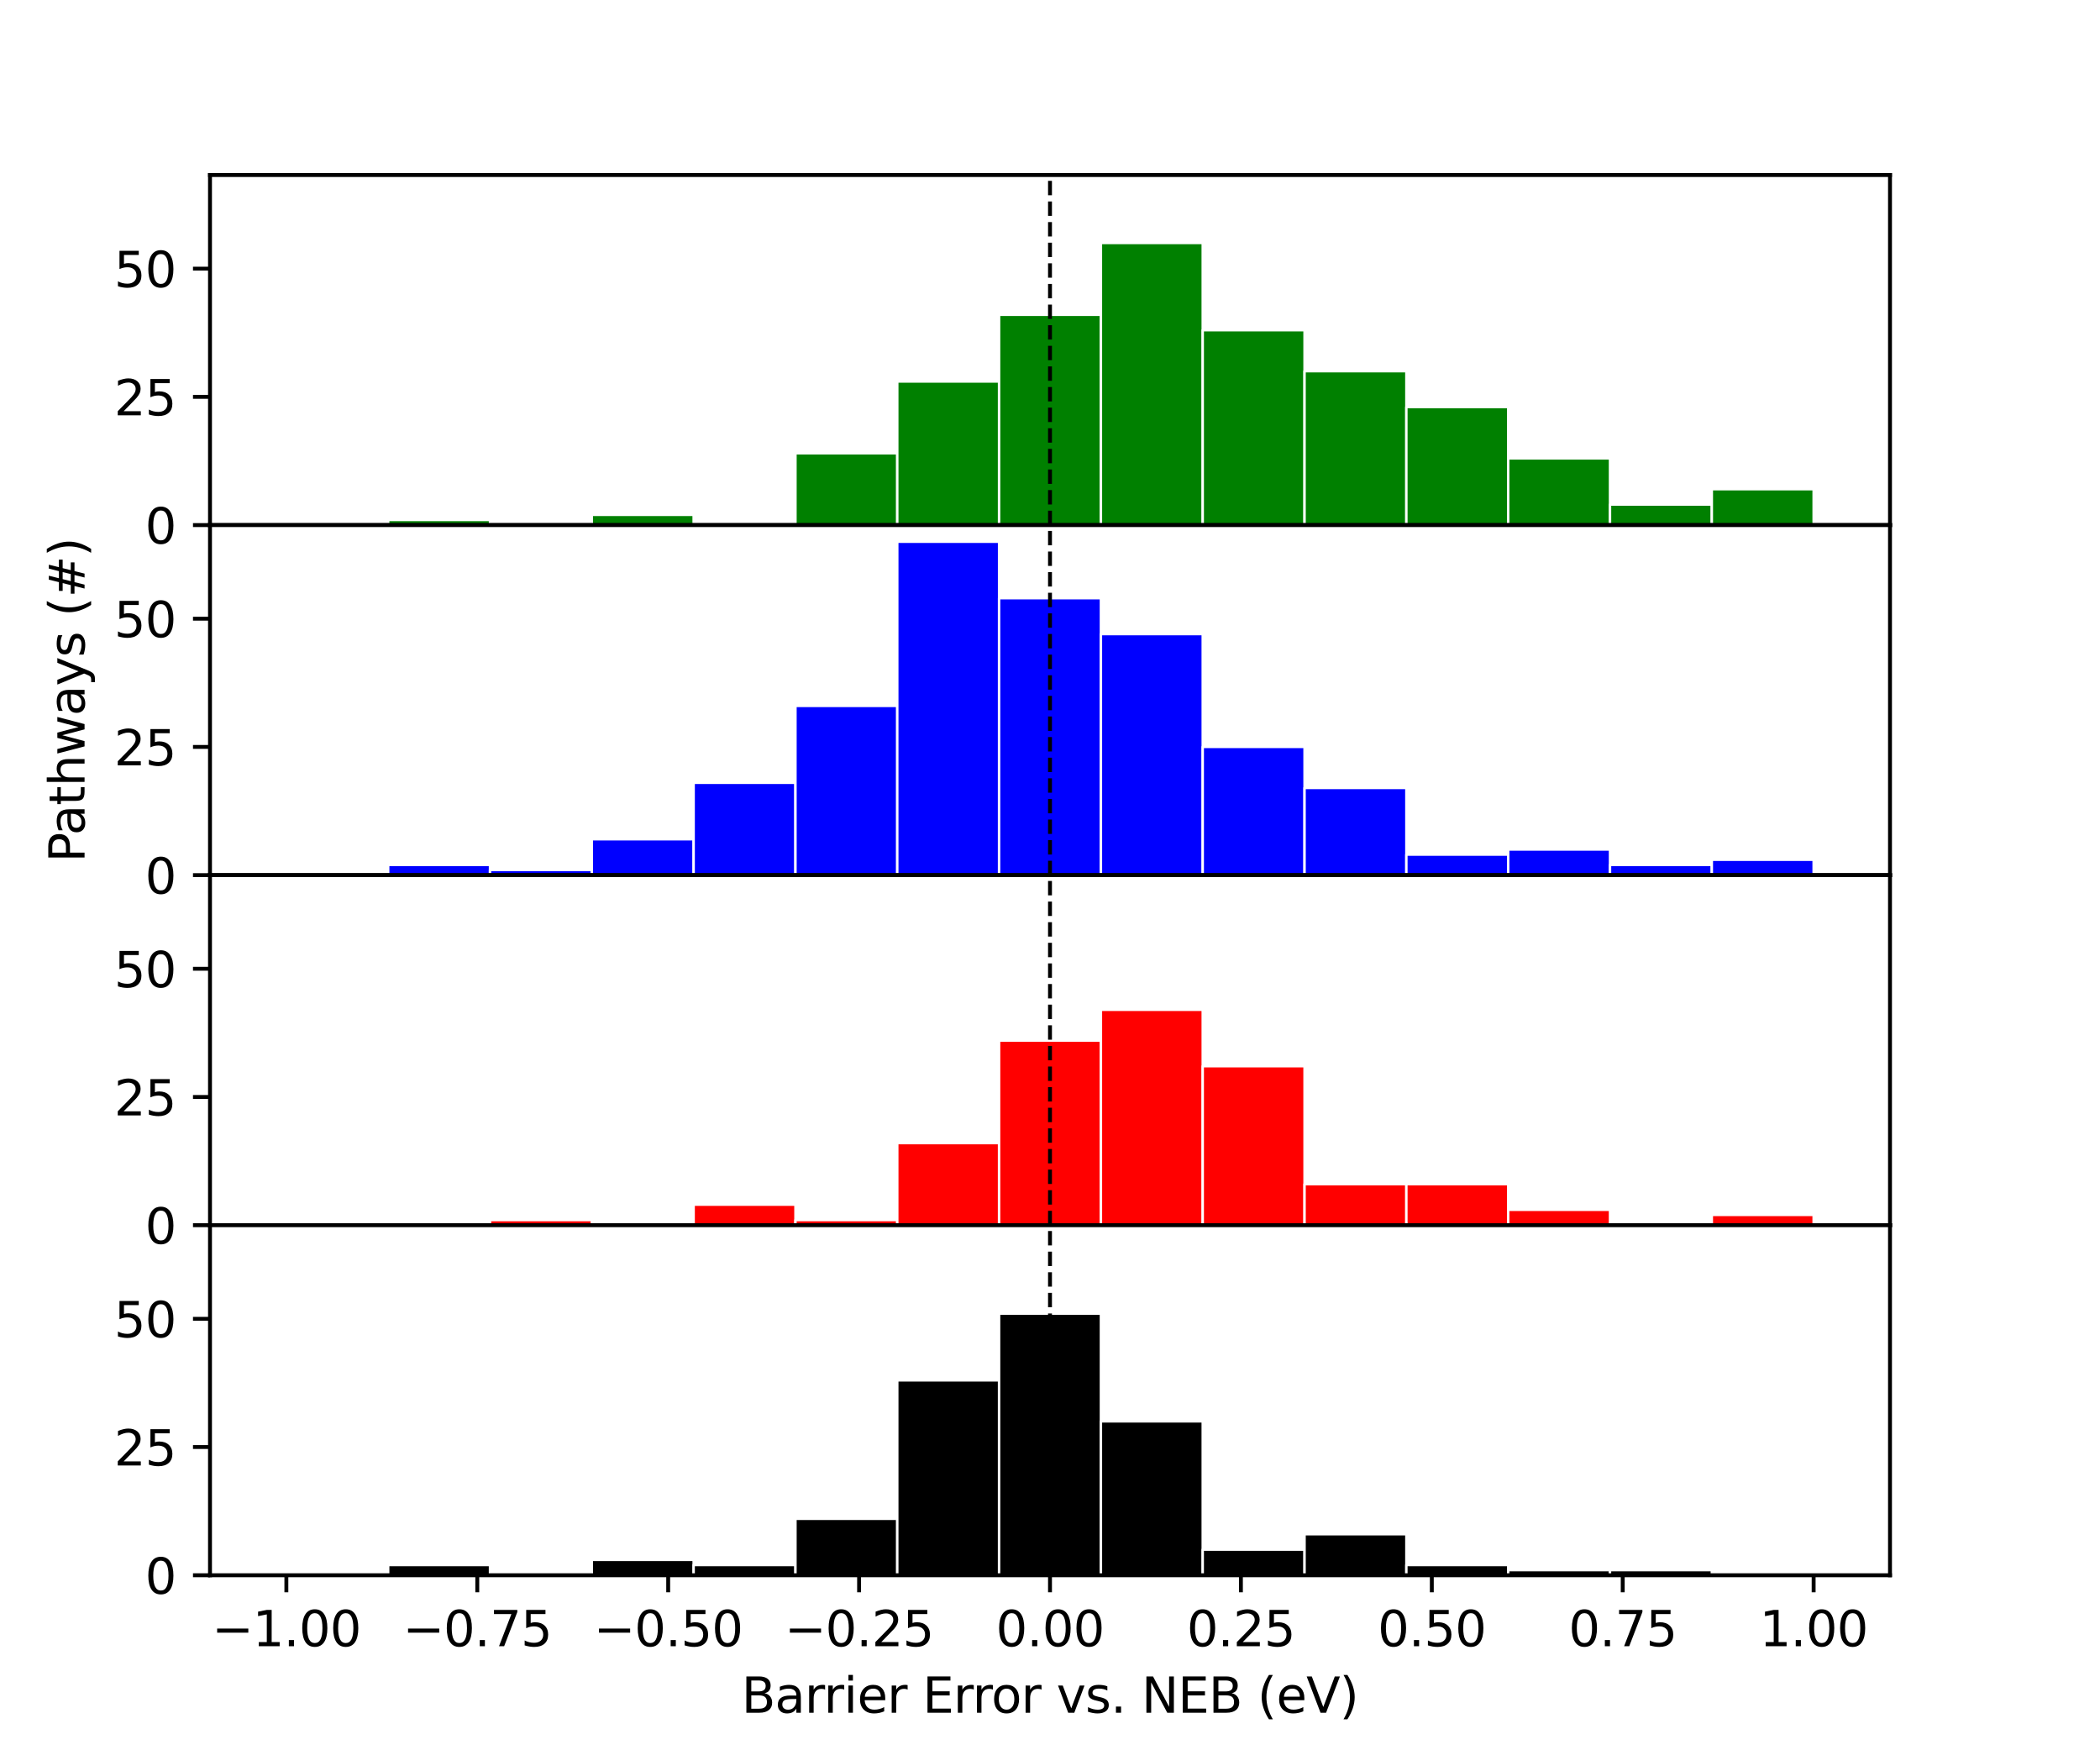 <?xml version="1.0" encoding="utf-8" standalone="no"?>
<!DOCTYPE svg PUBLIC "-//W3C//DTD SVG 1.1//EN"
  "http://www.w3.org/Graphics/SVG/1.1/DTD/svg11.dtd">
<svg height="360pt" version="1.1" viewBox="0 0 432 360" width="432pt" xmlns="http://www.w3.org/2000/svg" xmlns:xlink="http://www.w3.org/1999/xlink">
 <defs>
  <style type="text/css">*{stroke-linecap:butt;stroke-linejoin:round;}</style>
 </defs>
 <g id="figure_1">
  <g id="patch_1">
   <path d="M 0 360 
L 432 360 
L 432 0 
L 0 0 
z
" style="fill:#ffffff;"/>
  </g>
  <g id="axes_1">
   <g id="patch_2">
    <path d="M 43.2 108 
L 388.8 108 
L 388.8 36 
L 43.2 36 
z
" style="fill:#ffffff;"/>
   </g>
   <g id="patch_3">
    <path clip-path="url(#p1049e6de8a)" d="M 58.909 108 
L 79.855 108 
L 79.855 108 
L 58.909 108 
z
" style="fill:#008000;stroke:#ffffff;stroke-linejoin:miter;stroke-width:0.5;"/>
   </g>
   <g id="patch_4">
    <path clip-path="url(#p1049e6de8a)" d="M 79.855 108 
L 100.8 108 
L 100.8 106.945 
L 79.855 106.945 
z
" style="fill:#008000;stroke:#ffffff;stroke-linejoin:miter;stroke-width:0.5;"/>
   </g>
   <g id="patch_5">
    <path clip-path="url(#p1049e6de8a)" d="M 100.8 108 
L 121.745 108 
L 121.745 108 
L 100.8 108 
z
" style="fill:#008000;stroke:#ffffff;stroke-linejoin:miter;stroke-width:0.5;"/>
   </g>
   <g id="patch_6">
    <path clip-path="url(#p1049e6de8a)" d="M 121.745 108 
L 142.691 108 
L 142.691 105.89 
L 121.745 105.89 
z
" style="fill:#008000;stroke:#ffffff;stroke-linejoin:miter;stroke-width:0.5;"/>
   </g>
   <g id="patch_7">
    <path clip-path="url(#p1049e6de8a)" d="M 142.691 108 
L 163.636 108 
L 163.636 108 
L 142.691 108 
z
" style="fill:#008000;stroke:#ffffff;stroke-linejoin:miter;stroke-width:0.5;"/>
   </g>
   <g id="patch_8">
    <path clip-path="url(#p1049e6de8a)" d="M 163.636 108 
L 184.582 108 
L 184.582 93.231 
L 163.636 93.231 
z
" style="fill:#008000;stroke:#ffffff;stroke-linejoin:miter;stroke-width:0.5;"/>
   </g>
   <g id="patch_9">
    <path clip-path="url(#p1049e6de8a)" d="M 184.582 108 
L 205.527 108 
L 205.527 78.462 
L 184.582 78.462 
z
" style="fill:#008000;stroke:#ffffff;stroke-linejoin:miter;stroke-width:0.5;"/>
   </g>
   <g id="patch_10">
    <path clip-path="url(#p1049e6de8a)" d="M 205.527 108 
L 226.473 108 
L 226.473 64.747 
L 205.527 64.747 
z
" style="fill:#008000;stroke:#ffffff;stroke-linejoin:miter;stroke-width:0.5;"/>
   </g>
   <g id="patch_11">
    <path clip-path="url(#p1049e6de8a)" d="M 226.473 108 
L 247.418 108 
L 247.418 49.978 
L 226.473 49.978 
z
" style="fill:#008000;stroke:#ffffff;stroke-linejoin:miter;stroke-width:0.5;"/>
   </g>
   <g id="patch_12">
    <path clip-path="url(#p1049e6de8a)" d="M 247.418 108 
L 268.364 108 
L 268.364 67.912 
L 247.418 67.912 
z
" style="fill:#008000;stroke:#ffffff;stroke-linejoin:miter;stroke-width:0.5;"/>
   </g>
   <g id="patch_13">
    <path clip-path="url(#p1049e6de8a)" d="M 268.364 108 
L 289.309 108 
L 289.309 76.352 
L 268.364 76.352 
z
" style="fill:#008000;stroke:#ffffff;stroke-linejoin:miter;stroke-width:0.5;"/>
   </g>
   <g id="patch_14">
    <path clip-path="url(#p1049e6de8a)" d="M 289.309 108 
L 310.255 108 
L 310.255 83.736 
L 289.309 83.736 
z
" style="fill:#008000;stroke:#ffffff;stroke-linejoin:miter;stroke-width:0.5;"/>
   </g>
   <g id="patch_15">
    <path clip-path="url(#p1049e6de8a)" d="M 310.255 108 
L 331.2 108 
L 331.2 94.286 
L 310.255 94.286 
z
" style="fill:#008000;stroke:#ffffff;stroke-linejoin:miter;stroke-width:0.5;"/>
   </g>
   <g id="patch_16">
    <path clip-path="url(#p1049e6de8a)" d="M 331.2 108 
L 352.145 108 
L 352.145 103.78 
L 331.2 103.78 
z
" style="fill:#008000;stroke:#ffffff;stroke-linejoin:miter;stroke-width:0.5;"/>
   </g>
   <g id="patch_17">
    <path clip-path="url(#p1049e6de8a)" d="M 352.145 108 
L 373.091 108 
L 373.091 100.615 
L 352.145 100.615 
z
" style="fill:#008000;stroke:#ffffff;stroke-linejoin:miter;stroke-width:0.5;"/>
   </g>
   <g id="matplotlib.axis_1">
    <g id="xtick_1">
     <g id="line2d_1">
      <defs>
       <path d="M 0 0 
L 0 3.5 
" id="m65cfd94579" style="stroke:#000000;stroke-width:0.8;"/>
      </defs>
      <g>
       <use style="stroke:#000000;stroke-width:0.8;" x="58.909" xlink:href="#m65cfd94579" y="108"/>
      </g>
     </g>
     <g id="text_1">
      <!-- −1.00 -->
      <g transform="translate(43.586 122.598)scale(0.1 -0.1)">
       <defs>
        <path d="M 678 2272 
L 4684 2272 
L 4684 1741 
L 678 1741 
L 678 2272 
z
" id="DejaVuSans-2212" transform="scale(0.016)"/>
        <path d="M 794 531 
L 1825 531 
L 1825 4091 
L 703 3866 
L 703 4441 
L 1819 4666 
L 2450 4666 
L 2450 531 
L 3481 531 
L 3481 0 
L 794 0 
L 794 531 
z
" id="DejaVuSans-31" transform="scale(0.016)"/>
        <path d="M 684 794 
L 1344 794 
L 1344 0 
L 684 0 
L 684 794 
z
" id="DejaVuSans-2e" transform="scale(0.016)"/>
        <path d="M 2034 4250 
Q 1547 4250 1301 3770 
Q 1056 3291 1056 2328 
Q 1056 1369 1301 889 
Q 1547 409 2034 409 
Q 2525 409 2770 889 
Q 3016 1369 3016 2328 
Q 3016 3291 2770 3770 
Q 2525 4250 2034 4250 
z
M 2034 4750 
Q 2819 4750 3233 4129 
Q 3647 3509 3647 2328 
Q 3647 1150 3233 529 
Q 2819 -91 2034 -91 
Q 1250 -91 836 529 
Q 422 1150 422 2328 
Q 422 3509 836 4129 
Q 1250 4750 2034 4750 
z
" id="DejaVuSans-30" transform="scale(0.016)"/>
       </defs>
       <use xlink:href="#DejaVuSans-2212"/>
       <use x="83.789" xlink:href="#DejaVuSans-31"/>
       <use x="147.412" xlink:href="#DejaVuSans-2e"/>
       <use x="179.199" xlink:href="#DejaVuSans-30"/>
       <use x="242.822" xlink:href="#DejaVuSans-30"/>
      </g>
     </g>
    </g>
    <g id="xtick_2">
     <g id="line2d_2">
      <g>
       <use style="stroke:#000000;stroke-width:0.8;" x="98.182" xlink:href="#m65cfd94579" y="108"/>
      </g>
     </g>
     <g id="text_2">
      <!-- −0.75 -->
      <g transform="translate(82.859 122.598)scale(0.1 -0.1)">
       <defs>
        <path d="M 525 4666 
L 3525 4666 
L 3525 4397 
L 1831 0 
L 1172 0 
L 2766 4134 
L 525 4134 
L 525 4666 
z
" id="DejaVuSans-37" transform="scale(0.016)"/>
        <path d="M 691 4666 
L 3169 4666 
L 3169 4134 
L 1269 4134 
L 1269 2991 
Q 1406 3038 1543 3061 
Q 1681 3084 1819 3084 
Q 2600 3084 3056 2656 
Q 3513 2228 3513 1497 
Q 3513 744 3044 326 
Q 2575 -91 1722 -91 
Q 1428 -91 1123 -41 
Q 819 9 494 109 
L 494 744 
Q 775 591 1075 516 
Q 1375 441 1709 441 
Q 2250 441 2565 725 
Q 2881 1009 2881 1497 
Q 2881 1984 2565 2268 
Q 2250 2553 1709 2553 
Q 1456 2553 1204 2497 
Q 953 2441 691 2322 
L 691 4666 
z
" id="DejaVuSans-35" transform="scale(0.016)"/>
       </defs>
       <use xlink:href="#DejaVuSans-2212"/>
       <use x="83.789" xlink:href="#DejaVuSans-30"/>
       <use x="147.412" xlink:href="#DejaVuSans-2e"/>
       <use x="179.199" xlink:href="#DejaVuSans-37"/>
       <use x="242.822" xlink:href="#DejaVuSans-35"/>
      </g>
     </g>
    </g>
    <g id="xtick_3">
     <g id="line2d_3">
      <g>
       <use style="stroke:#000000;stroke-width:0.8;" x="137.455" xlink:href="#m65cfd94579" y="108"/>
      </g>
     </g>
     <g id="text_3">
      <!-- −0.50 -->
      <g transform="translate(122.132 122.598)scale(0.1 -0.1)">
       <use xlink:href="#DejaVuSans-2212"/>
       <use x="83.789" xlink:href="#DejaVuSans-30"/>
       <use x="147.412" xlink:href="#DejaVuSans-2e"/>
       <use x="179.199" xlink:href="#DejaVuSans-35"/>
       <use x="242.822" xlink:href="#DejaVuSans-30"/>
      </g>
     </g>
    </g>
    <g id="xtick_4">
     <g id="line2d_4">
      <g>
       <use style="stroke:#000000;stroke-width:0.8;" x="176.727" xlink:href="#m65cfd94579" y="108"/>
      </g>
     </g>
     <g id="text_4">
      <!-- −0.25 -->
      <g transform="translate(161.405 122.598)scale(0.1 -0.1)">
       <defs>
        <path d="M 1228 531 
L 3431 531 
L 3431 0 
L 469 0 
L 469 531 
Q 828 903 1448 1529 
Q 2069 2156 2228 2338 
Q 2531 2678 2651 2914 
Q 2772 3150 2772 3378 
Q 2772 3750 2511 3984 
Q 2250 4219 1831 4219 
Q 1534 4219 1204 4116 
Q 875 4013 500 3803 
L 500 4441 
Q 881 4594 1212 4672 
Q 1544 4750 1819 4750 
Q 2544 4750 2975 4387 
Q 3406 4025 3406 3419 
Q 3406 3131 3298 2873 
Q 3191 2616 2906 2266 
Q 2828 2175 2409 1742 
Q 1991 1309 1228 531 
z
" id="DejaVuSans-32" transform="scale(0.016)"/>
       </defs>
       <use xlink:href="#DejaVuSans-2212"/>
       <use x="83.789" xlink:href="#DejaVuSans-30"/>
       <use x="147.412" xlink:href="#DejaVuSans-2e"/>
       <use x="179.199" xlink:href="#DejaVuSans-32"/>
       <use x="242.822" xlink:href="#DejaVuSans-35"/>
      </g>
     </g>
    </g>
    <g id="xtick_5">
     <g id="line2d_5">
      <g>
       <use style="stroke:#000000;stroke-width:0.8;" x="216" xlink:href="#m65cfd94579" y="108"/>
      </g>
     </g>
     <g id="text_5">
      <!-- 0.00 -->
      <g transform="translate(204.867 122.598)scale(0.1 -0.1)">
       <use xlink:href="#DejaVuSans-30"/>
       <use x="63.623" xlink:href="#DejaVuSans-2e"/>
       <use x="95.41" xlink:href="#DejaVuSans-30"/>
       <use x="159.033" xlink:href="#DejaVuSans-30"/>
      </g>
     </g>
    </g>
    <g id="xtick_6">
     <g id="line2d_6">
      <g>
       <use style="stroke:#000000;stroke-width:0.8;" x="255.273" xlink:href="#m65cfd94579" y="108"/>
      </g>
     </g>
     <g id="text_6">
      <!-- 0.25 -->
      <g transform="translate(244.14 122.598)scale(0.1 -0.1)">
       <use xlink:href="#DejaVuSans-30"/>
       <use x="63.623" xlink:href="#DejaVuSans-2e"/>
       <use x="95.41" xlink:href="#DejaVuSans-32"/>
       <use x="159.033" xlink:href="#DejaVuSans-35"/>
      </g>
     </g>
    </g>
    <g id="xtick_7">
     <g id="line2d_7">
      <g>
       <use style="stroke:#000000;stroke-width:0.8;" x="294.545" xlink:href="#m65cfd94579" y="108"/>
      </g>
     </g>
     <g id="text_7">
      <!-- 0.50 -->
      <g transform="translate(283.413 122.598)scale(0.1 -0.1)">
       <use xlink:href="#DejaVuSans-30"/>
       <use x="63.623" xlink:href="#DejaVuSans-2e"/>
       <use x="95.41" xlink:href="#DejaVuSans-35"/>
       <use x="159.033" xlink:href="#DejaVuSans-30"/>
      </g>
     </g>
    </g>
    <g id="xtick_8">
     <g id="line2d_8">
      <g>
       <use style="stroke:#000000;stroke-width:0.8;" x="333.818" xlink:href="#m65cfd94579" y="108"/>
      </g>
     </g>
     <g id="text_8">
      <!-- 0.75 -->
      <g transform="translate(322.685 122.598)scale(0.1 -0.1)">
       <use xlink:href="#DejaVuSans-30"/>
       <use x="63.623" xlink:href="#DejaVuSans-2e"/>
       <use x="95.41" xlink:href="#DejaVuSans-37"/>
       <use x="159.033" xlink:href="#DejaVuSans-35"/>
      </g>
     </g>
    </g>
    <g id="xtick_9">
     <g id="line2d_9">
      <g>
       <use style="stroke:#000000;stroke-width:0.8;" x="373.091" xlink:href="#m65cfd94579" y="108"/>
      </g>
     </g>
     <g id="text_9">
      <!-- 1.00 -->
      <g transform="translate(361.958 122.598)scale(0.1 -0.1)">
       <use xlink:href="#DejaVuSans-31"/>
       <use x="63.623" xlink:href="#DejaVuSans-2e"/>
       <use x="95.41" xlink:href="#DejaVuSans-30"/>
       <use x="159.033" xlink:href="#DejaVuSans-30"/>
      </g>
     </g>
    </g>
    <g id="text_10">
     <!-- Barrier Error vs. NEB (eV) -->
     <g transform="translate(152.537 136.277)scale(0.1 -0.1)">
      <defs>
       <path d="M 1259 2228 
L 1259 519 
L 2272 519 
Q 2781 519 3026 730 
Q 3272 941 3272 1375 
Q 3272 1813 3026 2020 
Q 2781 2228 2272 2228 
L 1259 2228 
z
M 1259 4147 
L 1259 2741 
L 2194 2741 
Q 2656 2741 2882 2914 
Q 3109 3088 3109 3444 
Q 3109 3797 2882 3972 
Q 2656 4147 2194 4147 
L 1259 4147 
z
M 628 4666 
L 2241 4666 
Q 2963 4666 3353 4366 
Q 3744 4066 3744 3513 
Q 3744 3084 3544 2831 
Q 3344 2578 2956 2516 
Q 3422 2416 3680 2098 
Q 3938 1781 3938 1306 
Q 3938 681 3513 340 
Q 3088 0 2303 0 
L 628 0 
L 628 4666 
z
" id="DejaVuSans-42" transform="scale(0.016)"/>
       <path d="M 2194 1759 
Q 1497 1759 1228 1600 
Q 959 1441 959 1056 
Q 959 750 1161 570 
Q 1363 391 1709 391 
Q 2188 391 2477 730 
Q 2766 1069 2766 1631 
L 2766 1759 
L 2194 1759 
z
M 3341 1997 
L 3341 0 
L 2766 0 
L 2766 531 
Q 2569 213 2275 61 
Q 1981 -91 1556 -91 
Q 1019 -91 701 211 
Q 384 513 384 1019 
Q 384 1609 779 1909 
Q 1175 2209 1959 2209 
L 2766 2209 
L 2766 2266 
Q 2766 2663 2505 2880 
Q 2244 3097 1772 3097 
Q 1472 3097 1187 3025 
Q 903 2953 641 2809 
L 641 3341 
Q 956 3463 1253 3523 
Q 1550 3584 1831 3584 
Q 2591 3584 2966 3190 
Q 3341 2797 3341 1997 
z
" id="DejaVuSans-61" transform="scale(0.016)"/>
       <path d="M 2631 2963 
Q 2534 3019 2420 3045 
Q 2306 3072 2169 3072 
Q 1681 3072 1420 2755 
Q 1159 2438 1159 1844 
L 1159 0 
L 581 0 
L 581 3500 
L 1159 3500 
L 1159 2956 
Q 1341 3275 1631 3429 
Q 1922 3584 2338 3584 
Q 2397 3584 2469 3576 
Q 2541 3569 2628 3553 
L 2631 2963 
z
" id="DejaVuSans-72" transform="scale(0.016)"/>
       <path d="M 603 3500 
L 1178 3500 
L 1178 0 
L 603 0 
L 603 3500 
z
M 603 4863 
L 1178 4863 
L 1178 4134 
L 603 4134 
L 603 4863 
z
" id="DejaVuSans-69" transform="scale(0.016)"/>
       <path d="M 3597 1894 
L 3597 1613 
L 953 1613 
Q 991 1019 1311 708 
Q 1631 397 2203 397 
Q 2534 397 2845 478 
Q 3156 559 3463 722 
L 3463 178 
Q 3153 47 2828 -22 
Q 2503 -91 2169 -91 
Q 1331 -91 842 396 
Q 353 884 353 1716 
Q 353 2575 817 3079 
Q 1281 3584 2069 3584 
Q 2775 3584 3186 3129 
Q 3597 2675 3597 1894 
z
M 3022 2063 
Q 3016 2534 2758 2815 
Q 2500 3097 2075 3097 
Q 1594 3097 1305 2825 
Q 1016 2553 972 2059 
L 3022 2063 
z
" id="DejaVuSans-65" transform="scale(0.016)"/>
       <path id="DejaVuSans-20" transform="scale(0.016)"/>
       <path d="M 628 4666 
L 3578 4666 
L 3578 4134 
L 1259 4134 
L 1259 2753 
L 3481 2753 
L 3481 2222 
L 1259 2222 
L 1259 531 
L 3634 531 
L 3634 0 
L 628 0 
L 628 4666 
z
" id="DejaVuSans-45" transform="scale(0.016)"/>
       <path d="M 1959 3097 
Q 1497 3097 1228 2736 
Q 959 2375 959 1747 
Q 959 1119 1226 758 
Q 1494 397 1959 397 
Q 2419 397 2687 759 
Q 2956 1122 2956 1747 
Q 2956 2369 2687 2733 
Q 2419 3097 1959 3097 
z
M 1959 3584 
Q 2709 3584 3137 3096 
Q 3566 2609 3566 1747 
Q 3566 888 3137 398 
Q 2709 -91 1959 -91 
Q 1206 -91 779 398 
Q 353 888 353 1747 
Q 353 2609 779 3096 
Q 1206 3584 1959 3584 
z
" id="DejaVuSans-6f" transform="scale(0.016)"/>
       <path d="M 191 3500 
L 800 3500 
L 1894 563 
L 2988 3500 
L 3597 3500 
L 2284 0 
L 1503 0 
L 191 3500 
z
" id="DejaVuSans-76" transform="scale(0.016)"/>
       <path d="M 2834 3397 
L 2834 2853 
Q 2591 2978 2328 3040 
Q 2066 3103 1784 3103 
Q 1356 3103 1142 2972 
Q 928 2841 928 2578 
Q 928 2378 1081 2264 
Q 1234 2150 1697 2047 
L 1894 2003 
Q 2506 1872 2764 1633 
Q 3022 1394 3022 966 
Q 3022 478 2636 193 
Q 2250 -91 1575 -91 
Q 1294 -91 989 -36 
Q 684 19 347 128 
L 347 722 
Q 666 556 975 473 
Q 1284 391 1588 391 
Q 1994 391 2212 530 
Q 2431 669 2431 922 
Q 2431 1156 2273 1281 
Q 2116 1406 1581 1522 
L 1381 1569 
Q 847 1681 609 1914 
Q 372 2147 372 2553 
Q 372 3047 722 3315 
Q 1072 3584 1716 3584 
Q 2034 3584 2315 3537 
Q 2597 3491 2834 3397 
z
" id="DejaVuSans-73" transform="scale(0.016)"/>
       <path d="M 628 4666 
L 1478 4666 
L 3547 763 
L 3547 4666 
L 4159 4666 
L 4159 0 
L 3309 0 
L 1241 3903 
L 1241 0 
L 628 0 
L 628 4666 
z
" id="DejaVuSans-4e" transform="scale(0.016)"/>
       <path d="M 1984 4856 
Q 1566 4138 1362 3434 
Q 1159 2731 1159 2009 
Q 1159 1288 1364 580 
Q 1569 -128 1984 -844 
L 1484 -844 
Q 1016 -109 783 600 
Q 550 1309 550 2009 
Q 550 2706 781 3412 
Q 1013 4119 1484 4856 
L 1984 4856 
z
" id="DejaVuSans-28" transform="scale(0.016)"/>
       <path d="M 1831 0 
L 50 4666 
L 709 4666 
L 2188 738 
L 3669 4666 
L 4325 4666 
L 2547 0 
L 1831 0 
z
" id="DejaVuSans-56" transform="scale(0.016)"/>
       <path d="M 513 4856 
L 1013 4856 
Q 1481 4119 1714 3412 
Q 1947 2706 1947 2009 
Q 1947 1309 1714 600 
Q 1481 -109 1013 -844 
L 513 -844 
Q 928 -128 1133 580 
Q 1338 1288 1338 2009 
Q 1338 2731 1133 3434 
Q 928 4138 513 4856 
z
" id="DejaVuSans-29" transform="scale(0.016)"/>
      </defs>
      <use xlink:href="#DejaVuSans-42"/>
      <use x="68.604" xlink:href="#DejaVuSans-61"/>
      <use x="129.883" xlink:href="#DejaVuSans-72"/>
      <use x="169.246" xlink:href="#DejaVuSans-72"/>
      <use x="210.359" xlink:href="#DejaVuSans-69"/>
      <use x="238.143" xlink:href="#DejaVuSans-65"/>
      <use x="299.666" xlink:href="#DejaVuSans-72"/>
      <use x="340.779" xlink:href="#DejaVuSans-20"/>
      <use x="372.566" xlink:href="#DejaVuSans-45"/>
      <use x="435.75" xlink:href="#DejaVuSans-72"/>
      <use x="475.113" xlink:href="#DejaVuSans-72"/>
      <use x="513.977" xlink:href="#DejaVuSans-6f"/>
      <use x="575.158" xlink:href="#DejaVuSans-72"/>
      <use x="616.271" xlink:href="#DejaVuSans-20"/>
      <use x="648.059" xlink:href="#DejaVuSans-76"/>
      <use x="707.238" xlink:href="#DejaVuSans-73"/>
      <use x="759.338" xlink:href="#DejaVuSans-2e"/>
      <use x="791.125" xlink:href="#DejaVuSans-20"/>
      <use x="822.912" xlink:href="#DejaVuSans-4e"/>
      <use x="897.717" xlink:href="#DejaVuSans-45"/>
      <use x="960.9" xlink:href="#DejaVuSans-42"/>
      <use x="1029.504" xlink:href="#DejaVuSans-20"/>
      <use x="1061.291" xlink:href="#DejaVuSans-28"/>
      <use x="1100.305" xlink:href="#DejaVuSans-65"/>
      <use x="1161.828" xlink:href="#DejaVuSans-56"/>
      <use x="1230.236" xlink:href="#DejaVuSans-29"/>
     </g>
    </g>
   </g>
   <g id="matplotlib.axis_2">
    <g id="ytick_1">
     <g id="line2d_10">
      <defs>
       <path d="M 0 0 
L -3.5 0 
" id="m6e11ce4c78" style="stroke:#000000;stroke-width:0.8;"/>
      </defs>
      <g>
       <use style="stroke:#000000;stroke-width:0.8;" x="43.2" xlink:href="#m6e11ce4c78" y="108"/>
      </g>
     </g>
     <g id="text_11">
      <!-- 0 -->
      <g transform="translate(29.837 111.799)scale(0.1 -0.1)">
       <use xlink:href="#DejaVuSans-30"/>
      </g>
     </g>
    </g>
    <g id="ytick_2">
     <g id="line2d_11">
      <g>
       <use style="stroke:#000000;stroke-width:0.8;" x="43.2" xlink:href="#m6e11ce4c78" y="81.626"/>
      </g>
     </g>
     <g id="text_12">
      <!-- 25 -->
      <g transform="translate(23.475 85.426)scale(0.1 -0.1)">
       <use xlink:href="#DejaVuSans-32"/>
       <use x="63.623" xlink:href="#DejaVuSans-35"/>
      </g>
     </g>
    </g>
    <g id="ytick_3">
     <g id="line2d_12">
      <g>
       <use style="stroke:#000000;stroke-width:0.8;" x="43.2" xlink:href="#m6e11ce4c78" y="55.253"/>
      </g>
     </g>
     <g id="text_13">
      <!-- 50 -->
      <g transform="translate(23.475 59.052)scale(0.1 -0.1)">
       <use xlink:href="#DejaVuSans-35"/>
       <use x="63.623" xlink:href="#DejaVuSans-30"/>
      </g>
     </g>
    </g>
   </g>
   <g id="line2d_13">
    <path clip-path="url(#p1049e6de8a)" d="M 216 108 
L 216 36 
" style="fill:none;stroke:#000000;stroke-dasharray:2.96,1.28;stroke-dashoffset:0;stroke-width:0.8;"/>
   </g>
   <g id="patch_18">
    <path d="M 43.2 108 
L 43.2 36 
" style="fill:none;stroke:#000000;stroke-linecap:square;stroke-linejoin:miter;stroke-width:0.8;"/>
   </g>
   <g id="patch_19">
    <path d="M 388.8 108 
L 388.8 36 
" style="fill:none;stroke:#000000;stroke-linecap:square;stroke-linejoin:miter;stroke-width:0.8;"/>
   </g>
   <g id="patch_20">
    <path d="M 43.2 108 
L 388.8 108 
" style="fill:none;stroke:#000000;stroke-linecap:square;stroke-linejoin:miter;stroke-width:0.8;"/>
   </g>
   <g id="patch_21">
    <path d="M 43.2 36 
L 388.8 36 
" style="fill:none;stroke:#000000;stroke-linecap:square;stroke-linejoin:miter;stroke-width:0.8;"/>
   </g>
  </g>
  <g id="axes_2">
   <g id="patch_22">
    <path d="M 43.2 180 
L 388.8 180 
L 388.8 108 
L 43.2 108 
z
" style="fill:#ffffff;"/>
   </g>
   <g id="patch_23">
    <path clip-path="url(#p0eb3f13056)" d="M 58.909 180 
L 79.855 180 
L 79.855 180 
L 58.909 180 
z
" style="fill:#0000ff;stroke:#ffffff;stroke-linejoin:miter;stroke-width:0.5;"/>
   </g>
   <g id="patch_24">
    <path clip-path="url(#p0eb3f13056)" d="M 79.855 180 
L 100.8 180 
L 100.8 177.89 
L 79.855 177.89 
z
" style="fill:#0000ff;stroke:#ffffff;stroke-linejoin:miter;stroke-width:0.5;"/>
   </g>
   <g id="patch_25">
    <path clip-path="url(#p0eb3f13056)" d="M 100.8 180 
L 121.745 180 
L 121.745 178.945 
L 100.8 178.945 
z
" style="fill:#0000ff;stroke:#ffffff;stroke-linejoin:miter;stroke-width:0.5;"/>
   </g>
   <g id="patch_26">
    <path clip-path="url(#p0eb3f13056)" d="M 121.745 180 
L 142.691 180 
L 142.691 172.615 
L 121.745 172.615 
z
" style="fill:#0000ff;stroke:#ffffff;stroke-linejoin:miter;stroke-width:0.5;"/>
   </g>
   <g id="patch_27">
    <path clip-path="url(#p0eb3f13056)" d="M 142.691 180 
L 163.636 180 
L 163.636 161.011 
L 142.691 161.011 
z
" style="fill:#0000ff;stroke:#ffffff;stroke-linejoin:miter;stroke-width:0.5;"/>
   </g>
   <g id="patch_28">
    <path clip-path="url(#p0eb3f13056)" d="M 163.636 180 
L 184.582 180 
L 184.582 145.187 
L 163.636 145.187 
z
" style="fill:#0000ff;stroke:#ffffff;stroke-linejoin:miter;stroke-width:0.5;"/>
   </g>
   <g id="patch_29">
    <path clip-path="url(#p0eb3f13056)" d="M 184.582 180 
L 205.527 180 
L 205.527 111.429 
L 184.582 111.429 
z
" style="fill:#0000ff;stroke:#ffffff;stroke-linejoin:miter;stroke-width:0.5;"/>
   </g>
   <g id="patch_30">
    <path clip-path="url(#p0eb3f13056)" d="M 205.527 180 
L 226.473 180 
L 226.473 123.033 
L 205.527 123.033 
z
" style="fill:#0000ff;stroke:#ffffff;stroke-linejoin:miter;stroke-width:0.5;"/>
   </g>
   <g id="patch_31">
    <path clip-path="url(#p0eb3f13056)" d="M 226.473 180 
L 247.418 180 
L 247.418 130.418 
L 226.473 130.418 
z
" style="fill:#0000ff;stroke:#ffffff;stroke-linejoin:miter;stroke-width:0.5;"/>
   </g>
   <g id="patch_32">
    <path clip-path="url(#p0eb3f13056)" d="M 247.418 180 
L 268.364 180 
L 268.364 153.626 
L 247.418 153.626 
z
" style="fill:#0000ff;stroke:#ffffff;stroke-linejoin:miter;stroke-width:0.5;"/>
   </g>
   <g id="patch_33">
    <path clip-path="url(#p0eb3f13056)" d="M 268.364 180 
L 289.309 180 
L 289.309 162.066 
L 268.364 162.066 
z
" style="fill:#0000ff;stroke:#ffffff;stroke-linejoin:miter;stroke-width:0.5;"/>
   </g>
   <g id="patch_34">
    <path clip-path="url(#p0eb3f13056)" d="M 289.309 180 
L 310.255 180 
L 310.255 175.78 
L 289.309 175.78 
z
" style="fill:#0000ff;stroke:#ffffff;stroke-linejoin:miter;stroke-width:0.5;"/>
   </g>
   <g id="patch_35">
    <path clip-path="url(#p0eb3f13056)" d="M 310.255 180 
L 331.2 180 
L 331.2 174.725 
L 310.255 174.725 
z
" style="fill:#0000ff;stroke:#ffffff;stroke-linejoin:miter;stroke-width:0.5;"/>
   </g>
   <g id="patch_36">
    <path clip-path="url(#p0eb3f13056)" d="M 331.2 180 
L 352.145 180 
L 352.145 177.89 
L 331.2 177.89 
z
" style="fill:#0000ff;stroke:#ffffff;stroke-linejoin:miter;stroke-width:0.5;"/>
   </g>
   <g id="patch_37">
    <path clip-path="url(#p0eb3f13056)" d="M 352.145 180 
L 373.091 180 
L 373.091 176.835 
L 352.145 176.835 
z
" style="fill:#0000ff;stroke:#ffffff;stroke-linejoin:miter;stroke-width:0.5;"/>
   </g>
   <g id="matplotlib.axis_3">
    <g id="xtick_10">
     <g id="line2d_14">
      <g>
       <use style="stroke:#000000;stroke-width:0.8;" x="58.909" xlink:href="#m65cfd94579" y="180"/>
      </g>
     </g>
     <g id="text_14">
      <!-- −1.00 -->
      <g transform="translate(43.586 194.598)scale(0.1 -0.1)">
       <use xlink:href="#DejaVuSans-2212"/>
       <use x="83.789" xlink:href="#DejaVuSans-31"/>
       <use x="147.412" xlink:href="#DejaVuSans-2e"/>
       <use x="179.199" xlink:href="#DejaVuSans-30"/>
       <use x="242.822" xlink:href="#DejaVuSans-30"/>
      </g>
     </g>
    </g>
    <g id="xtick_11">
     <g id="line2d_15">
      <g>
       <use style="stroke:#000000;stroke-width:0.8;" x="98.182" xlink:href="#m65cfd94579" y="180"/>
      </g>
     </g>
     <g id="text_15">
      <!-- −0.75 -->
      <g transform="translate(82.859 194.598)scale(0.1 -0.1)">
       <use xlink:href="#DejaVuSans-2212"/>
       <use x="83.789" xlink:href="#DejaVuSans-30"/>
       <use x="147.412" xlink:href="#DejaVuSans-2e"/>
       <use x="179.199" xlink:href="#DejaVuSans-37"/>
       <use x="242.822" xlink:href="#DejaVuSans-35"/>
      </g>
     </g>
    </g>
    <g id="xtick_12">
     <g id="line2d_16">
      <g>
       <use style="stroke:#000000;stroke-width:0.8;" x="137.455" xlink:href="#m65cfd94579" y="180"/>
      </g>
     </g>
     <g id="text_16">
      <!-- −0.50 -->
      <g transform="translate(122.132 194.598)scale(0.1 -0.1)">
       <use xlink:href="#DejaVuSans-2212"/>
       <use x="83.789" xlink:href="#DejaVuSans-30"/>
       <use x="147.412" xlink:href="#DejaVuSans-2e"/>
       <use x="179.199" xlink:href="#DejaVuSans-35"/>
       <use x="242.822" xlink:href="#DejaVuSans-30"/>
      </g>
     </g>
    </g>
    <g id="xtick_13">
     <g id="line2d_17">
      <g>
       <use style="stroke:#000000;stroke-width:0.8;" x="176.727" xlink:href="#m65cfd94579" y="180"/>
      </g>
     </g>
     <g id="text_17">
      <!-- −0.25 -->
      <g transform="translate(161.405 194.598)scale(0.1 -0.1)">
       <use xlink:href="#DejaVuSans-2212"/>
       <use x="83.789" xlink:href="#DejaVuSans-30"/>
       <use x="147.412" xlink:href="#DejaVuSans-2e"/>
       <use x="179.199" xlink:href="#DejaVuSans-32"/>
       <use x="242.822" xlink:href="#DejaVuSans-35"/>
      </g>
     </g>
    </g>
    <g id="xtick_14">
     <g id="line2d_18">
      <g>
       <use style="stroke:#000000;stroke-width:0.8;" x="216" xlink:href="#m65cfd94579" y="180"/>
      </g>
     </g>
     <g id="text_18">
      <!-- 0.00 -->
      <g transform="translate(204.867 194.598)scale(0.1 -0.1)">
       <use xlink:href="#DejaVuSans-30"/>
       <use x="63.623" xlink:href="#DejaVuSans-2e"/>
       <use x="95.41" xlink:href="#DejaVuSans-30"/>
       <use x="159.033" xlink:href="#DejaVuSans-30"/>
      </g>
     </g>
    </g>
    <g id="xtick_15">
     <g id="line2d_19">
      <g>
       <use style="stroke:#000000;stroke-width:0.8;" x="255.273" xlink:href="#m65cfd94579" y="180"/>
      </g>
     </g>
     <g id="text_19">
      <!-- 0.25 -->
      <g transform="translate(244.14 194.598)scale(0.1 -0.1)">
       <use xlink:href="#DejaVuSans-30"/>
       <use x="63.623" xlink:href="#DejaVuSans-2e"/>
       <use x="95.41" xlink:href="#DejaVuSans-32"/>
       <use x="159.033" xlink:href="#DejaVuSans-35"/>
      </g>
     </g>
    </g>
    <g id="xtick_16">
     <g id="line2d_20">
      <g>
       <use style="stroke:#000000;stroke-width:0.8;" x="294.545" xlink:href="#m65cfd94579" y="180"/>
      </g>
     </g>
     <g id="text_20">
      <!-- 0.50 -->
      <g transform="translate(283.413 194.598)scale(0.1 -0.1)">
       <use xlink:href="#DejaVuSans-30"/>
       <use x="63.623" xlink:href="#DejaVuSans-2e"/>
       <use x="95.41" xlink:href="#DejaVuSans-35"/>
       <use x="159.033" xlink:href="#DejaVuSans-30"/>
      </g>
     </g>
    </g>
    <g id="xtick_17">
     <g id="line2d_21">
      <g>
       <use style="stroke:#000000;stroke-width:0.8;" x="333.818" xlink:href="#m65cfd94579" y="180"/>
      </g>
     </g>
     <g id="text_21">
      <!-- 0.75 -->
      <g transform="translate(322.685 194.598)scale(0.1 -0.1)">
       <use xlink:href="#DejaVuSans-30"/>
       <use x="63.623" xlink:href="#DejaVuSans-2e"/>
       <use x="95.41" xlink:href="#DejaVuSans-37"/>
       <use x="159.033" xlink:href="#DejaVuSans-35"/>
      </g>
     </g>
    </g>
    <g id="xtick_18">
     <g id="line2d_22">
      <g>
       <use style="stroke:#000000;stroke-width:0.8;" x="373.091" xlink:href="#m65cfd94579" y="180"/>
      </g>
     </g>
     <g id="text_22">
      <!-- 1.00 -->
      <g transform="translate(361.958 194.598)scale(0.1 -0.1)">
       <use xlink:href="#DejaVuSans-31"/>
       <use x="63.623" xlink:href="#DejaVuSans-2e"/>
       <use x="95.41" xlink:href="#DejaVuSans-30"/>
       <use x="159.033" xlink:href="#DejaVuSans-30"/>
      </g>
     </g>
    </g>
    <g id="text_23">
     <!-- Barrier Error vs. NEB (eV) -->
     <g transform="translate(152.537 208.277)scale(0.1 -0.1)">
      <use xlink:href="#DejaVuSans-42"/>
      <use x="68.604" xlink:href="#DejaVuSans-61"/>
      <use x="129.883" xlink:href="#DejaVuSans-72"/>
      <use x="169.246" xlink:href="#DejaVuSans-72"/>
      <use x="210.359" xlink:href="#DejaVuSans-69"/>
      <use x="238.143" xlink:href="#DejaVuSans-65"/>
      <use x="299.666" xlink:href="#DejaVuSans-72"/>
      <use x="340.779" xlink:href="#DejaVuSans-20"/>
      <use x="372.566" xlink:href="#DejaVuSans-45"/>
      <use x="435.75" xlink:href="#DejaVuSans-72"/>
      <use x="475.113" xlink:href="#DejaVuSans-72"/>
      <use x="513.977" xlink:href="#DejaVuSans-6f"/>
      <use x="575.158" xlink:href="#DejaVuSans-72"/>
      <use x="616.271" xlink:href="#DejaVuSans-20"/>
      <use x="648.059" xlink:href="#DejaVuSans-76"/>
      <use x="707.238" xlink:href="#DejaVuSans-73"/>
      <use x="759.338" xlink:href="#DejaVuSans-2e"/>
      <use x="791.125" xlink:href="#DejaVuSans-20"/>
      <use x="822.912" xlink:href="#DejaVuSans-4e"/>
      <use x="897.717" xlink:href="#DejaVuSans-45"/>
      <use x="960.9" xlink:href="#DejaVuSans-42"/>
      <use x="1029.504" xlink:href="#DejaVuSans-20"/>
      <use x="1061.291" xlink:href="#DejaVuSans-28"/>
      <use x="1100.305" xlink:href="#DejaVuSans-65"/>
      <use x="1161.828" xlink:href="#DejaVuSans-56"/>
      <use x="1230.236" xlink:href="#DejaVuSans-29"/>
     </g>
    </g>
   </g>
   <g id="matplotlib.axis_4">
    <g id="ytick_4">
     <g id="line2d_23">
      <g>
       <use style="stroke:#000000;stroke-width:0.8;" x="43.2" xlink:href="#m6e11ce4c78" y="180"/>
      </g>
     </g>
     <g id="text_24">
      <!-- 0 -->
      <g transform="translate(29.837 183.799)scale(0.1 -0.1)">
       <use xlink:href="#DejaVuSans-30"/>
      </g>
     </g>
    </g>
    <g id="ytick_5">
     <g id="line2d_24">
      <g>
       <use style="stroke:#000000;stroke-width:0.8;" x="43.2" xlink:href="#m6e11ce4c78" y="153.626"/>
      </g>
     </g>
     <g id="text_25">
      <!-- 25 -->
      <g transform="translate(23.475 157.426)scale(0.1 -0.1)">
       <use xlink:href="#DejaVuSans-32"/>
       <use x="63.623" xlink:href="#DejaVuSans-35"/>
      </g>
     </g>
    </g>
    <g id="ytick_6">
     <g id="line2d_25">
      <g>
       <use style="stroke:#000000;stroke-width:0.8;" x="43.2" xlink:href="#m6e11ce4c78" y="127.253"/>
      </g>
     </g>
     <g id="text_26">
      <!-- 50 -->
      <g transform="translate(23.475 131.052)scale(0.1 -0.1)">
       <use xlink:href="#DejaVuSans-35"/>
       <use x="63.623" xlink:href="#DejaVuSans-30"/>
      </g>
     </g>
    </g>
    <g id="text_27">
     <!-- Pathways (#) -->
     <g transform="translate(17.395 177.38)rotate(-90)scale(0.1 -0.1)">
      <defs>
       <path d="M 1259 4147 
L 1259 2394 
L 2053 2394 
Q 2494 2394 2734 2622 
Q 2975 2850 2975 3272 
Q 2975 3691 2734 3919 
Q 2494 4147 2053 4147 
L 1259 4147 
z
M 628 4666 
L 2053 4666 
Q 2838 4666 3239 4311 
Q 3641 3956 3641 3272 
Q 3641 2581 3239 2228 
Q 2838 1875 2053 1875 
L 1259 1875 
L 1259 0 
L 628 0 
L 628 4666 
z
" id="DejaVuSans-50" transform="scale(0.016)"/>
       <path d="M 1172 4494 
L 1172 3500 
L 2356 3500 
L 2356 3053 
L 1172 3053 
L 1172 1153 
Q 1172 725 1289 603 
Q 1406 481 1766 481 
L 2356 481 
L 2356 0 
L 1766 0 
Q 1100 0 847 248 
Q 594 497 594 1153 
L 594 3053 
L 172 3053 
L 172 3500 
L 594 3500 
L 594 4494 
L 1172 4494 
z
" id="DejaVuSans-74" transform="scale(0.016)"/>
       <path d="M 3513 2113 
L 3513 0 
L 2938 0 
L 2938 2094 
Q 2938 2591 2744 2837 
Q 2550 3084 2163 3084 
Q 1697 3084 1428 2787 
Q 1159 2491 1159 1978 
L 1159 0 
L 581 0 
L 581 4863 
L 1159 4863 
L 1159 2956 
Q 1366 3272 1645 3428 
Q 1925 3584 2291 3584 
Q 2894 3584 3203 3211 
Q 3513 2838 3513 2113 
z
" id="DejaVuSans-68" transform="scale(0.016)"/>
       <path d="M 269 3500 
L 844 3500 
L 1563 769 
L 2278 3500 
L 2956 3500 
L 3675 769 
L 4391 3500 
L 4966 3500 
L 4050 0 
L 3372 0 
L 2619 2869 
L 1863 0 
L 1184 0 
L 269 3500 
z
" id="DejaVuSans-77" transform="scale(0.016)"/>
       <path d="M 2059 -325 
Q 1816 -950 1584 -1140 
Q 1353 -1331 966 -1331 
L 506 -1331 
L 506 -850 
L 844 -850 
Q 1081 -850 1212 -737 
Q 1344 -625 1503 -206 
L 1606 56 
L 191 3500 
L 800 3500 
L 1894 763 
L 2988 3500 
L 3597 3500 
L 2059 -325 
z
" id="DejaVuSans-79" transform="scale(0.016)"/>
       <path d="M 3272 2816 
L 2363 2816 
L 2100 1772 
L 3016 1772 
L 3272 2816 
z
M 2803 4594 
L 2478 3297 
L 3391 3297 
L 3719 4594 
L 4219 4594 
L 3897 3297 
L 4872 3297 
L 4872 2816 
L 3775 2816 
L 3519 1772 
L 4513 1772 
L 4513 1294 
L 3397 1294 
L 3072 0 
L 2572 0 
L 2894 1294 
L 1978 1294 
L 1656 0 
L 1153 0 
L 1478 1294 
L 494 1294 
L 494 1772 
L 1594 1772 
L 1856 2816 
L 850 2816 
L 850 3297 
L 1978 3297 
L 2297 4594 
L 2803 4594 
z
" id="DejaVuSans-23" transform="scale(0.016)"/>
      </defs>
      <use xlink:href="#DejaVuSans-50"/>
      <use x="55.803" xlink:href="#DejaVuSans-61"/>
      <use x="117.082" xlink:href="#DejaVuSans-74"/>
      <use x="156.291" xlink:href="#DejaVuSans-68"/>
      <use x="219.67" xlink:href="#DejaVuSans-77"/>
      <use x="301.457" xlink:href="#DejaVuSans-61"/>
      <use x="362.736" xlink:href="#DejaVuSans-79"/>
      <use x="421.916" xlink:href="#DejaVuSans-73"/>
      <use x="474.016" xlink:href="#DejaVuSans-20"/>
      <use x="505.803" xlink:href="#DejaVuSans-28"/>
      <use x="544.816" xlink:href="#DejaVuSans-23"/>
      <use x="628.605" xlink:href="#DejaVuSans-29"/>
     </g>
    </g>
   </g>
   <g id="line2d_26">
    <path clip-path="url(#p0eb3f13056)" d="M 216 180 
L 216 108 
" style="fill:none;stroke:#000000;stroke-dasharray:2.96,1.28;stroke-dashoffset:0;stroke-width:0.8;"/>
   </g>
   <g id="patch_38">
    <path d="M 43.2 180 
L 43.2 108 
" style="fill:none;stroke:#000000;stroke-linecap:square;stroke-linejoin:miter;stroke-width:0.8;"/>
   </g>
   <g id="patch_39">
    <path d="M 388.8 180 
L 388.8 108 
" style="fill:none;stroke:#000000;stroke-linecap:square;stroke-linejoin:miter;stroke-width:0.8;"/>
   </g>
   <g id="patch_40">
    <path d="M 43.2 180 
L 388.8 180 
" style="fill:none;stroke:#000000;stroke-linecap:square;stroke-linejoin:miter;stroke-width:0.8;"/>
   </g>
   <g id="patch_41">
    <path d="M 43.2 108 
L 388.8 108 
" style="fill:none;stroke:#000000;stroke-linecap:square;stroke-linejoin:miter;stroke-width:0.8;"/>
   </g>
  </g>
  <g id="axes_3">
   <g id="patch_42">
    <path d="M 43.2 252 
L 388.8 252 
L 388.8 180 
L 43.2 180 
z
" style="fill:#ffffff;"/>
   </g>
   <g id="patch_43">
    <path clip-path="url(#p80aefc22c2)" d="M 58.909 252 
L 79.855 252 
L 79.855 252 
L 58.909 252 
z
" style="fill:#ff0000;stroke:#ffffff;stroke-linejoin:miter;stroke-width:0.5;"/>
   </g>
   <g id="patch_44">
    <path clip-path="url(#p80aefc22c2)" d="M 79.855 252 
L 100.8 252 
L 100.8 252 
L 79.855 252 
z
" style="fill:#ff0000;stroke:#ffffff;stroke-linejoin:miter;stroke-width:0.5;"/>
   </g>
   <g id="patch_45">
    <path clip-path="url(#p80aefc22c2)" d="M 100.8 252 
L 121.745 252 
L 121.745 250.945 
L 100.8 250.945 
z
" style="fill:#ff0000;stroke:#ffffff;stroke-linejoin:miter;stroke-width:0.5;"/>
   </g>
   <g id="patch_46">
    <path clip-path="url(#p80aefc22c2)" d="M 121.745 252 
L 142.691 252 
L 142.691 252 
L 121.745 252 
z
" style="fill:#ff0000;stroke:#ffffff;stroke-linejoin:miter;stroke-width:0.5;"/>
   </g>
   <g id="patch_47">
    <path clip-path="url(#p80aefc22c2)" d="M 142.691 252 
L 163.636 252 
L 163.636 247.78 
L 142.691 247.78 
z
" style="fill:#ff0000;stroke:#ffffff;stroke-linejoin:miter;stroke-width:0.5;"/>
   </g>
   <g id="patch_48">
    <path clip-path="url(#p80aefc22c2)" d="M 163.636 252 
L 184.582 252 
L 184.582 250.945 
L 163.636 250.945 
z
" style="fill:#ff0000;stroke:#ffffff;stroke-linejoin:miter;stroke-width:0.5;"/>
   </g>
   <g id="patch_49">
    <path clip-path="url(#p80aefc22c2)" d="M 184.582 252 
L 205.527 252 
L 205.527 235.121 
L 184.582 235.121 
z
" style="fill:#ff0000;stroke:#ffffff;stroke-linejoin:miter;stroke-width:0.5;"/>
   </g>
   <g id="patch_50">
    <path clip-path="url(#p80aefc22c2)" d="M 205.527 252 
L 226.473 252 
L 226.473 214.022 
L 205.527 214.022 
z
" style="fill:#ff0000;stroke:#ffffff;stroke-linejoin:miter;stroke-width:0.5;"/>
   </g>
   <g id="patch_51">
    <path clip-path="url(#p80aefc22c2)" d="M 226.473 252 
L 247.418 252 
L 247.418 207.692 
L 226.473 207.692 
z
" style="fill:#ff0000;stroke:#ffffff;stroke-linejoin:miter;stroke-width:0.5;"/>
   </g>
   <g id="patch_52">
    <path clip-path="url(#p80aefc22c2)" d="M 247.418 252 
L 268.364 252 
L 268.364 219.297 
L 247.418 219.297 
z
" style="fill:#ff0000;stroke:#ffffff;stroke-linejoin:miter;stroke-width:0.5;"/>
   </g>
   <g id="patch_53">
    <path clip-path="url(#p80aefc22c2)" d="M 268.364 252 
L 289.309 252 
L 289.309 243.56 
L 268.364 243.56 
z
" style="fill:#ff0000;stroke:#ffffff;stroke-linejoin:miter;stroke-width:0.5;"/>
   </g>
   <g id="patch_54">
    <path clip-path="url(#p80aefc22c2)" d="M 289.309 252 
L 310.255 252 
L 310.255 243.56 
L 289.309 243.56 
z
" style="fill:#ff0000;stroke:#ffffff;stroke-linejoin:miter;stroke-width:0.5;"/>
   </g>
   <g id="patch_55">
    <path clip-path="url(#p80aefc22c2)" d="M 310.255 252 
L 331.2 252 
L 331.2 248.835 
L 310.255 248.835 
z
" style="fill:#ff0000;stroke:#ffffff;stroke-linejoin:miter;stroke-width:0.5;"/>
   </g>
   <g id="patch_56">
    <path clip-path="url(#p80aefc22c2)" d="M 331.2 252 
L 352.145 252 
L 352.145 252 
L 331.2 252 
z
" style="fill:#ff0000;stroke:#ffffff;stroke-linejoin:miter;stroke-width:0.5;"/>
   </g>
   <g id="patch_57">
    <path clip-path="url(#p80aefc22c2)" d="M 352.145 252 
L 373.091 252 
L 373.091 249.89 
L 352.145 249.89 
z
" style="fill:#ff0000;stroke:#ffffff;stroke-linejoin:miter;stroke-width:0.5;"/>
   </g>
   <g id="matplotlib.axis_5">
    <g id="xtick_19">
     <g id="line2d_27">
      <g>
       <use style="stroke:#000000;stroke-width:0.8;" x="58.909" xlink:href="#m65cfd94579" y="252"/>
      </g>
     </g>
     <g id="text_28">
      <!-- −1.00 -->
      <g transform="translate(43.586 266.598)scale(0.1 -0.1)">
       <use xlink:href="#DejaVuSans-2212"/>
       <use x="83.789" xlink:href="#DejaVuSans-31"/>
       <use x="147.412" xlink:href="#DejaVuSans-2e"/>
       <use x="179.199" xlink:href="#DejaVuSans-30"/>
       <use x="242.822" xlink:href="#DejaVuSans-30"/>
      </g>
     </g>
    </g>
    <g id="xtick_20">
     <g id="line2d_28">
      <g>
       <use style="stroke:#000000;stroke-width:0.8;" x="98.182" xlink:href="#m65cfd94579" y="252"/>
      </g>
     </g>
     <g id="text_29">
      <!-- −0.75 -->
      <g transform="translate(82.859 266.598)scale(0.1 -0.1)">
       <use xlink:href="#DejaVuSans-2212"/>
       <use x="83.789" xlink:href="#DejaVuSans-30"/>
       <use x="147.412" xlink:href="#DejaVuSans-2e"/>
       <use x="179.199" xlink:href="#DejaVuSans-37"/>
       <use x="242.822" xlink:href="#DejaVuSans-35"/>
      </g>
     </g>
    </g>
    <g id="xtick_21">
     <g id="line2d_29">
      <g>
       <use style="stroke:#000000;stroke-width:0.8;" x="137.455" xlink:href="#m65cfd94579" y="252"/>
      </g>
     </g>
     <g id="text_30">
      <!-- −0.50 -->
      <g transform="translate(122.132 266.598)scale(0.1 -0.1)">
       <use xlink:href="#DejaVuSans-2212"/>
       <use x="83.789" xlink:href="#DejaVuSans-30"/>
       <use x="147.412" xlink:href="#DejaVuSans-2e"/>
       <use x="179.199" xlink:href="#DejaVuSans-35"/>
       <use x="242.822" xlink:href="#DejaVuSans-30"/>
      </g>
     </g>
    </g>
    <g id="xtick_22">
     <g id="line2d_30">
      <g>
       <use style="stroke:#000000;stroke-width:0.8;" x="176.727" xlink:href="#m65cfd94579" y="252"/>
      </g>
     </g>
     <g id="text_31">
      <!-- −0.25 -->
      <g transform="translate(161.405 266.598)scale(0.1 -0.1)">
       <use xlink:href="#DejaVuSans-2212"/>
       <use x="83.789" xlink:href="#DejaVuSans-30"/>
       <use x="147.412" xlink:href="#DejaVuSans-2e"/>
       <use x="179.199" xlink:href="#DejaVuSans-32"/>
       <use x="242.822" xlink:href="#DejaVuSans-35"/>
      </g>
     </g>
    </g>
    <g id="xtick_23">
     <g id="line2d_31">
      <g>
       <use style="stroke:#000000;stroke-width:0.8;" x="216" xlink:href="#m65cfd94579" y="252"/>
      </g>
     </g>
     <g id="text_32">
      <!-- 0.00 -->
      <g transform="translate(204.867 266.598)scale(0.1 -0.1)">
       <use xlink:href="#DejaVuSans-30"/>
       <use x="63.623" xlink:href="#DejaVuSans-2e"/>
       <use x="95.41" xlink:href="#DejaVuSans-30"/>
       <use x="159.033" xlink:href="#DejaVuSans-30"/>
      </g>
     </g>
    </g>
    <g id="xtick_24">
     <g id="line2d_32">
      <g>
       <use style="stroke:#000000;stroke-width:0.8;" x="255.273" xlink:href="#m65cfd94579" y="252"/>
      </g>
     </g>
     <g id="text_33">
      <!-- 0.25 -->
      <g transform="translate(244.14 266.598)scale(0.1 -0.1)">
       <use xlink:href="#DejaVuSans-30"/>
       <use x="63.623" xlink:href="#DejaVuSans-2e"/>
       <use x="95.41" xlink:href="#DejaVuSans-32"/>
       <use x="159.033" xlink:href="#DejaVuSans-35"/>
      </g>
     </g>
    </g>
    <g id="xtick_25">
     <g id="line2d_33">
      <g>
       <use style="stroke:#000000;stroke-width:0.8;" x="294.545" xlink:href="#m65cfd94579" y="252"/>
      </g>
     </g>
     <g id="text_34">
      <!-- 0.50 -->
      <g transform="translate(283.413 266.598)scale(0.1 -0.1)">
       <use xlink:href="#DejaVuSans-30"/>
       <use x="63.623" xlink:href="#DejaVuSans-2e"/>
       <use x="95.41" xlink:href="#DejaVuSans-35"/>
       <use x="159.033" xlink:href="#DejaVuSans-30"/>
      </g>
     </g>
    </g>
    <g id="xtick_26">
     <g id="line2d_34">
      <g>
       <use style="stroke:#000000;stroke-width:0.8;" x="333.818" xlink:href="#m65cfd94579" y="252"/>
      </g>
     </g>
     <g id="text_35">
      <!-- 0.75 -->
      <g transform="translate(322.685 266.598)scale(0.1 -0.1)">
       <use xlink:href="#DejaVuSans-30"/>
       <use x="63.623" xlink:href="#DejaVuSans-2e"/>
       <use x="95.41" xlink:href="#DejaVuSans-37"/>
       <use x="159.033" xlink:href="#DejaVuSans-35"/>
      </g>
     </g>
    </g>
    <g id="xtick_27">
     <g id="line2d_35">
      <g>
       <use style="stroke:#000000;stroke-width:0.8;" x="373.091" xlink:href="#m65cfd94579" y="252"/>
      </g>
     </g>
     <g id="text_36">
      <!-- 1.00 -->
      <g transform="translate(361.958 266.598)scale(0.1 -0.1)">
       <use xlink:href="#DejaVuSans-31"/>
       <use x="63.623" xlink:href="#DejaVuSans-2e"/>
       <use x="95.41" xlink:href="#DejaVuSans-30"/>
       <use x="159.033" xlink:href="#DejaVuSans-30"/>
      </g>
     </g>
    </g>
    <g id="text_37">
     <!-- Barrier Error vs. NEB (eV) -->
     <g transform="translate(152.537 280.277)scale(0.1 -0.1)">
      <use xlink:href="#DejaVuSans-42"/>
      <use x="68.604" xlink:href="#DejaVuSans-61"/>
      <use x="129.883" xlink:href="#DejaVuSans-72"/>
      <use x="169.246" xlink:href="#DejaVuSans-72"/>
      <use x="210.359" xlink:href="#DejaVuSans-69"/>
      <use x="238.143" xlink:href="#DejaVuSans-65"/>
      <use x="299.666" xlink:href="#DejaVuSans-72"/>
      <use x="340.779" xlink:href="#DejaVuSans-20"/>
      <use x="372.566" xlink:href="#DejaVuSans-45"/>
      <use x="435.75" xlink:href="#DejaVuSans-72"/>
      <use x="475.113" xlink:href="#DejaVuSans-72"/>
      <use x="513.977" xlink:href="#DejaVuSans-6f"/>
      <use x="575.158" xlink:href="#DejaVuSans-72"/>
      <use x="616.271" xlink:href="#DejaVuSans-20"/>
      <use x="648.059" xlink:href="#DejaVuSans-76"/>
      <use x="707.238" xlink:href="#DejaVuSans-73"/>
      <use x="759.338" xlink:href="#DejaVuSans-2e"/>
      <use x="791.125" xlink:href="#DejaVuSans-20"/>
      <use x="822.912" xlink:href="#DejaVuSans-4e"/>
      <use x="897.717" xlink:href="#DejaVuSans-45"/>
      <use x="960.9" xlink:href="#DejaVuSans-42"/>
      <use x="1029.504" xlink:href="#DejaVuSans-20"/>
      <use x="1061.291" xlink:href="#DejaVuSans-28"/>
      <use x="1100.305" xlink:href="#DejaVuSans-65"/>
      <use x="1161.828" xlink:href="#DejaVuSans-56"/>
      <use x="1230.236" xlink:href="#DejaVuSans-29"/>
     </g>
    </g>
   </g>
   <g id="matplotlib.axis_6">
    <g id="ytick_7">
     <g id="line2d_36">
      <g>
       <use style="stroke:#000000;stroke-width:0.8;" x="43.2" xlink:href="#m6e11ce4c78" y="252"/>
      </g>
     </g>
     <g id="text_38">
      <!-- 0 -->
      <g transform="translate(29.837 255.799)scale(0.1 -0.1)">
       <use xlink:href="#DejaVuSans-30"/>
      </g>
     </g>
    </g>
    <g id="ytick_8">
     <g id="line2d_37">
      <g>
       <use style="stroke:#000000;stroke-width:0.8;" x="43.2" xlink:href="#m6e11ce4c78" y="225.626"/>
      </g>
     </g>
     <g id="text_39">
      <!-- 25 -->
      <g transform="translate(23.475 229.426)scale(0.1 -0.1)">
       <use xlink:href="#DejaVuSans-32"/>
       <use x="63.623" xlink:href="#DejaVuSans-35"/>
      </g>
     </g>
    </g>
    <g id="ytick_9">
     <g id="line2d_38">
      <g>
       <use style="stroke:#000000;stroke-width:0.8;" x="43.2" xlink:href="#m6e11ce4c78" y="199.253"/>
      </g>
     </g>
     <g id="text_40">
      <!-- 50 -->
      <g transform="translate(23.475 203.052)scale(0.1 -0.1)">
       <use xlink:href="#DejaVuSans-35"/>
       <use x="63.623" xlink:href="#DejaVuSans-30"/>
      </g>
     </g>
    </g>
   </g>
   <g id="line2d_39">
    <path clip-path="url(#p80aefc22c2)" d="M 216 252 
L 216 180 
" style="fill:none;stroke:#000000;stroke-dasharray:2.96,1.28;stroke-dashoffset:0;stroke-width:0.8;"/>
   </g>
   <g id="patch_58">
    <path d="M 43.2 252 
L 43.2 180 
" style="fill:none;stroke:#000000;stroke-linecap:square;stroke-linejoin:miter;stroke-width:0.8;"/>
   </g>
   <g id="patch_59">
    <path d="M 388.8 252 
L 388.8 180 
" style="fill:none;stroke:#000000;stroke-linecap:square;stroke-linejoin:miter;stroke-width:0.8;"/>
   </g>
   <g id="patch_60">
    <path d="M 43.2 252 
L 388.8 252 
" style="fill:none;stroke:#000000;stroke-linecap:square;stroke-linejoin:miter;stroke-width:0.8;"/>
   </g>
   <g id="patch_61">
    <path d="M 43.2 180 
L 388.8 180 
" style="fill:none;stroke:#000000;stroke-linecap:square;stroke-linejoin:miter;stroke-width:0.8;"/>
   </g>
  </g>
  <g id="axes_4">
   <g id="patch_62">
    <path d="M 43.2 324 
L 388.8 324 
L 388.8 252 
L 43.2 252 
z
" style="fill:#ffffff;"/>
   </g>
   <g id="patch_63">
    <path clip-path="url(#p636069df29)" d="M 58.909 324 
L 79.855 324 
L 79.855 324 
L 58.909 324 
z
" style="stroke:#ffffff;stroke-linejoin:miter;stroke-width:0.5;"/>
   </g>
   <g id="patch_64">
    <path clip-path="url(#p636069df29)" d="M 79.855 324 
L 100.8 324 
L 100.8 321.89 
L 79.855 321.89 
z
" style="stroke:#ffffff;stroke-linejoin:miter;stroke-width:0.5;"/>
   </g>
   <g id="patch_65">
    <path clip-path="url(#p636069df29)" d="M 100.8 324 
L 121.745 324 
L 121.745 324 
L 100.8 324 
z
" style="stroke:#ffffff;stroke-linejoin:miter;stroke-width:0.5;"/>
   </g>
   <g id="patch_66">
    <path clip-path="url(#p636069df29)" d="M 121.745 324 
L 142.691 324 
L 142.691 320.835 
L 121.745 320.835 
z
" style="stroke:#ffffff;stroke-linejoin:miter;stroke-width:0.5;"/>
   </g>
   <g id="patch_67">
    <path clip-path="url(#p636069df29)" d="M 142.691 324 
L 163.636 324 
L 163.636 321.89 
L 142.691 321.89 
z
" style="stroke:#ffffff;stroke-linejoin:miter;stroke-width:0.5;"/>
   </g>
   <g id="patch_68">
    <path clip-path="url(#p636069df29)" d="M 163.636 324 
L 184.582 324 
L 184.582 312.396 
L 163.636 312.396 
z
" style="stroke:#ffffff;stroke-linejoin:miter;stroke-width:0.5;"/>
   </g>
   <g id="patch_69">
    <path clip-path="url(#p636069df29)" d="M 184.582 324 
L 205.527 324 
L 205.527 283.912 
L 184.582 283.912 
z
" style="stroke:#ffffff;stroke-linejoin:miter;stroke-width:0.5;"/>
   </g>
   <g id="patch_70">
    <path clip-path="url(#p636069df29)" d="M 205.527 324 
L 226.473 324 
L 226.473 270.198 
L 205.527 270.198 
z
" style="stroke:#ffffff;stroke-linejoin:miter;stroke-width:0.5;"/>
   </g>
   <g id="patch_71">
    <path clip-path="url(#p636069df29)" d="M 226.473 324 
L 247.418 324 
L 247.418 292.352 
L 226.473 292.352 
z
" style="stroke:#ffffff;stroke-linejoin:miter;stroke-width:0.5;"/>
   </g>
   <g id="patch_72">
    <path clip-path="url(#p636069df29)" d="M 247.418 324 
L 268.364 324 
L 268.364 318.725 
L 247.418 318.725 
z
" style="stroke:#ffffff;stroke-linejoin:miter;stroke-width:0.5;"/>
   </g>
   <g id="patch_73">
    <path clip-path="url(#p636069df29)" d="M 268.364 324 
L 289.309 324 
L 289.309 315.56 
L 268.364 315.56 
z
" style="stroke:#ffffff;stroke-linejoin:miter;stroke-width:0.5;"/>
   </g>
   <g id="patch_74">
    <path clip-path="url(#p636069df29)" d="M 289.309 324 
L 310.255 324 
L 310.255 321.89 
L 289.309 321.89 
z
" style="stroke:#ffffff;stroke-linejoin:miter;stroke-width:0.5;"/>
   </g>
   <g id="patch_75">
    <path clip-path="url(#p636069df29)" d="M 310.255 324 
L 331.2 324 
L 331.2 322.945 
L 310.255 322.945 
z
" style="stroke:#ffffff;stroke-linejoin:miter;stroke-width:0.5;"/>
   </g>
   <g id="patch_76">
    <path clip-path="url(#p636069df29)" d="M 331.2 324 
L 352.145 324 
L 352.145 322.945 
L 331.2 322.945 
z
" style="stroke:#ffffff;stroke-linejoin:miter;stroke-width:0.5;"/>
   </g>
   <g id="patch_77">
    <path clip-path="url(#p636069df29)" d="M 352.145 324 
L 373.091 324 
L 373.091 324 
L 352.145 324 
z
" style="stroke:#ffffff;stroke-linejoin:miter;stroke-width:0.5;"/>
   </g>
   <g id="matplotlib.axis_7">
    <g id="xtick_28">
     <g id="line2d_40">
      <g>
       <use style="stroke:#000000;stroke-width:0.8;" x="58.909" xlink:href="#m65cfd94579" y="324"/>
      </g>
     </g>
     <g id="text_41">
      <!-- −1.00 -->
      <g transform="translate(43.586 338.598)scale(0.1 -0.1)">
       <use xlink:href="#DejaVuSans-2212"/>
       <use x="83.789" xlink:href="#DejaVuSans-31"/>
       <use x="147.412" xlink:href="#DejaVuSans-2e"/>
       <use x="179.199" xlink:href="#DejaVuSans-30"/>
       <use x="242.822" xlink:href="#DejaVuSans-30"/>
      </g>
     </g>
    </g>
    <g id="xtick_29">
     <g id="line2d_41">
      <g>
       <use style="stroke:#000000;stroke-width:0.8;" x="98.182" xlink:href="#m65cfd94579" y="324"/>
      </g>
     </g>
     <g id="text_42">
      <!-- −0.75 -->
      <g transform="translate(82.859 338.598)scale(0.1 -0.1)">
       <use xlink:href="#DejaVuSans-2212"/>
       <use x="83.789" xlink:href="#DejaVuSans-30"/>
       <use x="147.412" xlink:href="#DejaVuSans-2e"/>
       <use x="179.199" xlink:href="#DejaVuSans-37"/>
       <use x="242.822" xlink:href="#DejaVuSans-35"/>
      </g>
     </g>
    </g>
    <g id="xtick_30">
     <g id="line2d_42">
      <g>
       <use style="stroke:#000000;stroke-width:0.8;" x="137.455" xlink:href="#m65cfd94579" y="324"/>
      </g>
     </g>
     <g id="text_43">
      <!-- −0.50 -->
      <g transform="translate(122.132 338.598)scale(0.1 -0.1)">
       <use xlink:href="#DejaVuSans-2212"/>
       <use x="83.789" xlink:href="#DejaVuSans-30"/>
       <use x="147.412" xlink:href="#DejaVuSans-2e"/>
       <use x="179.199" xlink:href="#DejaVuSans-35"/>
       <use x="242.822" xlink:href="#DejaVuSans-30"/>
      </g>
     </g>
    </g>
    <g id="xtick_31">
     <g id="line2d_43">
      <g>
       <use style="stroke:#000000;stroke-width:0.8;" x="176.727" xlink:href="#m65cfd94579" y="324"/>
      </g>
     </g>
     <g id="text_44">
      <!-- −0.25 -->
      <g transform="translate(161.405 338.598)scale(0.1 -0.1)">
       <use xlink:href="#DejaVuSans-2212"/>
       <use x="83.789" xlink:href="#DejaVuSans-30"/>
       <use x="147.412" xlink:href="#DejaVuSans-2e"/>
       <use x="179.199" xlink:href="#DejaVuSans-32"/>
       <use x="242.822" xlink:href="#DejaVuSans-35"/>
      </g>
     </g>
    </g>
    <g id="xtick_32">
     <g id="line2d_44">
      <g>
       <use style="stroke:#000000;stroke-width:0.8;" x="216" xlink:href="#m65cfd94579" y="324"/>
      </g>
     </g>
     <g id="text_45">
      <!-- 0.00 -->
      <g transform="translate(204.867 338.598)scale(0.1 -0.1)">
       <use xlink:href="#DejaVuSans-30"/>
       <use x="63.623" xlink:href="#DejaVuSans-2e"/>
       <use x="95.41" xlink:href="#DejaVuSans-30"/>
       <use x="159.033" xlink:href="#DejaVuSans-30"/>
      </g>
     </g>
    </g>
    <g id="xtick_33">
     <g id="line2d_45">
      <g>
       <use style="stroke:#000000;stroke-width:0.8;" x="255.273" xlink:href="#m65cfd94579" y="324"/>
      </g>
     </g>
     <g id="text_46">
      <!-- 0.25 -->
      <g transform="translate(244.14 338.598)scale(0.1 -0.1)">
       <use xlink:href="#DejaVuSans-30"/>
       <use x="63.623" xlink:href="#DejaVuSans-2e"/>
       <use x="95.41" xlink:href="#DejaVuSans-32"/>
       <use x="159.033" xlink:href="#DejaVuSans-35"/>
      </g>
     </g>
    </g>
    <g id="xtick_34">
     <g id="line2d_46">
      <g>
       <use style="stroke:#000000;stroke-width:0.8;" x="294.545" xlink:href="#m65cfd94579" y="324"/>
      </g>
     </g>
     <g id="text_47">
      <!-- 0.50 -->
      <g transform="translate(283.413 338.598)scale(0.1 -0.1)">
       <use xlink:href="#DejaVuSans-30"/>
       <use x="63.623" xlink:href="#DejaVuSans-2e"/>
       <use x="95.41" xlink:href="#DejaVuSans-35"/>
       <use x="159.033" xlink:href="#DejaVuSans-30"/>
      </g>
     </g>
    </g>
    <g id="xtick_35">
     <g id="line2d_47">
      <g>
       <use style="stroke:#000000;stroke-width:0.8;" x="333.818" xlink:href="#m65cfd94579" y="324"/>
      </g>
     </g>
     <g id="text_48">
      <!-- 0.75 -->
      <g transform="translate(322.685 338.598)scale(0.1 -0.1)">
       <use xlink:href="#DejaVuSans-30"/>
       <use x="63.623" xlink:href="#DejaVuSans-2e"/>
       <use x="95.41" xlink:href="#DejaVuSans-37"/>
       <use x="159.033" xlink:href="#DejaVuSans-35"/>
      </g>
     </g>
    </g>
    <g id="xtick_36">
     <g id="line2d_48">
      <g>
       <use style="stroke:#000000;stroke-width:0.8;" x="373.091" xlink:href="#m65cfd94579" y="324"/>
      </g>
     </g>
     <g id="text_49">
      <!-- 1.00 -->
      <g transform="translate(361.958 338.598)scale(0.1 -0.1)">
       <use xlink:href="#DejaVuSans-31"/>
       <use x="63.623" xlink:href="#DejaVuSans-2e"/>
       <use x="95.41" xlink:href="#DejaVuSans-30"/>
       <use x="159.033" xlink:href="#DejaVuSans-30"/>
      </g>
     </g>
    </g>
    <g id="text_50">
     <!-- Barrier Error vs. NEB (eV) -->
     <g transform="translate(152.537 352.277)scale(0.1 -0.1)">
      <use xlink:href="#DejaVuSans-42"/>
      <use x="68.604" xlink:href="#DejaVuSans-61"/>
      <use x="129.883" xlink:href="#DejaVuSans-72"/>
      <use x="169.246" xlink:href="#DejaVuSans-72"/>
      <use x="210.359" xlink:href="#DejaVuSans-69"/>
      <use x="238.143" xlink:href="#DejaVuSans-65"/>
      <use x="299.666" xlink:href="#DejaVuSans-72"/>
      <use x="340.779" xlink:href="#DejaVuSans-20"/>
      <use x="372.566" xlink:href="#DejaVuSans-45"/>
      <use x="435.75" xlink:href="#DejaVuSans-72"/>
      <use x="475.113" xlink:href="#DejaVuSans-72"/>
      <use x="513.977" xlink:href="#DejaVuSans-6f"/>
      <use x="575.158" xlink:href="#DejaVuSans-72"/>
      <use x="616.271" xlink:href="#DejaVuSans-20"/>
      <use x="648.059" xlink:href="#DejaVuSans-76"/>
      <use x="707.238" xlink:href="#DejaVuSans-73"/>
      <use x="759.338" xlink:href="#DejaVuSans-2e"/>
      <use x="791.125" xlink:href="#DejaVuSans-20"/>
      <use x="822.912" xlink:href="#DejaVuSans-4e"/>
      <use x="897.717" xlink:href="#DejaVuSans-45"/>
      <use x="960.9" xlink:href="#DejaVuSans-42"/>
      <use x="1029.504" xlink:href="#DejaVuSans-20"/>
      <use x="1061.291" xlink:href="#DejaVuSans-28"/>
      <use x="1100.305" xlink:href="#DejaVuSans-65"/>
      <use x="1161.828" xlink:href="#DejaVuSans-56"/>
      <use x="1230.236" xlink:href="#DejaVuSans-29"/>
     </g>
    </g>
   </g>
   <g id="matplotlib.axis_8">
    <g id="ytick_10">
     <g id="line2d_49">
      <g>
       <use style="stroke:#000000;stroke-width:0.8;" x="43.2" xlink:href="#m6e11ce4c78" y="324"/>
      </g>
     </g>
     <g id="text_51">
      <!-- 0 -->
      <g transform="translate(29.837 327.799)scale(0.1 -0.1)">
       <use xlink:href="#DejaVuSans-30"/>
      </g>
     </g>
    </g>
    <g id="ytick_11">
     <g id="line2d_50">
      <g>
       <use style="stroke:#000000;stroke-width:0.8;" x="43.2" xlink:href="#m6e11ce4c78" y="297.626"/>
      </g>
     </g>
     <g id="text_52">
      <!-- 25 -->
      <g transform="translate(23.475 301.426)scale(0.1 -0.1)">
       <use xlink:href="#DejaVuSans-32"/>
       <use x="63.623" xlink:href="#DejaVuSans-35"/>
      </g>
     </g>
    </g>
    <g id="ytick_12">
     <g id="line2d_51">
      <g>
       <use style="stroke:#000000;stroke-width:0.8;" x="43.2" xlink:href="#m6e11ce4c78" y="271.253"/>
      </g>
     </g>
     <g id="text_53">
      <!-- 50 -->
      <g transform="translate(23.475 275.052)scale(0.1 -0.1)">
       <use xlink:href="#DejaVuSans-35"/>
       <use x="63.623" xlink:href="#DejaVuSans-30"/>
      </g>
     </g>
    </g>
   </g>
   <g id="line2d_52">
    <path clip-path="url(#p636069df29)" d="M 216 324 
L 216 252 
" style="fill:none;stroke:#000000;stroke-dasharray:2.96,1.28;stroke-dashoffset:0;stroke-width:0.8;"/>
   </g>
   <g id="patch_78">
    <path d="M 43.2 324 
L 43.2 252 
" style="fill:none;stroke:#000000;stroke-linecap:square;stroke-linejoin:miter;stroke-width:0.8;"/>
   </g>
   <g id="patch_79">
    <path d="M 388.8 324 
L 388.8 252 
" style="fill:none;stroke:#000000;stroke-linecap:square;stroke-linejoin:miter;stroke-width:0.8;"/>
   </g>
   <g id="patch_80">
    <path d="M 43.2 324 
L 388.8 324 
" style="fill:none;stroke:#000000;stroke-linecap:square;stroke-linejoin:miter;stroke-width:0.8;"/>
   </g>
   <g id="patch_81">
    <path d="M 43.2 252 
L 388.8 252 
" style="fill:none;stroke:#000000;stroke-linecap:square;stroke-linejoin:miter;stroke-width:0.8;"/>
   </g>
  </g>
 </g>
 <defs>
  <clipPath id="p1049e6de8a">
   <rect height="72" width="345.6" x="43.2" y="36"/>
  </clipPath>
  <clipPath id="p0eb3f13056">
   <rect height="72" width="345.6" x="43.2" y="108"/>
  </clipPath>
  <clipPath id="p80aefc22c2">
   <rect height="72" width="345.6" x="43.2" y="180"/>
  </clipPath>
  <clipPath id="p636069df29">
   <rect height="72" width="345.6" x="43.2" y="252"/>
  </clipPath>
 </defs>
</svg>
